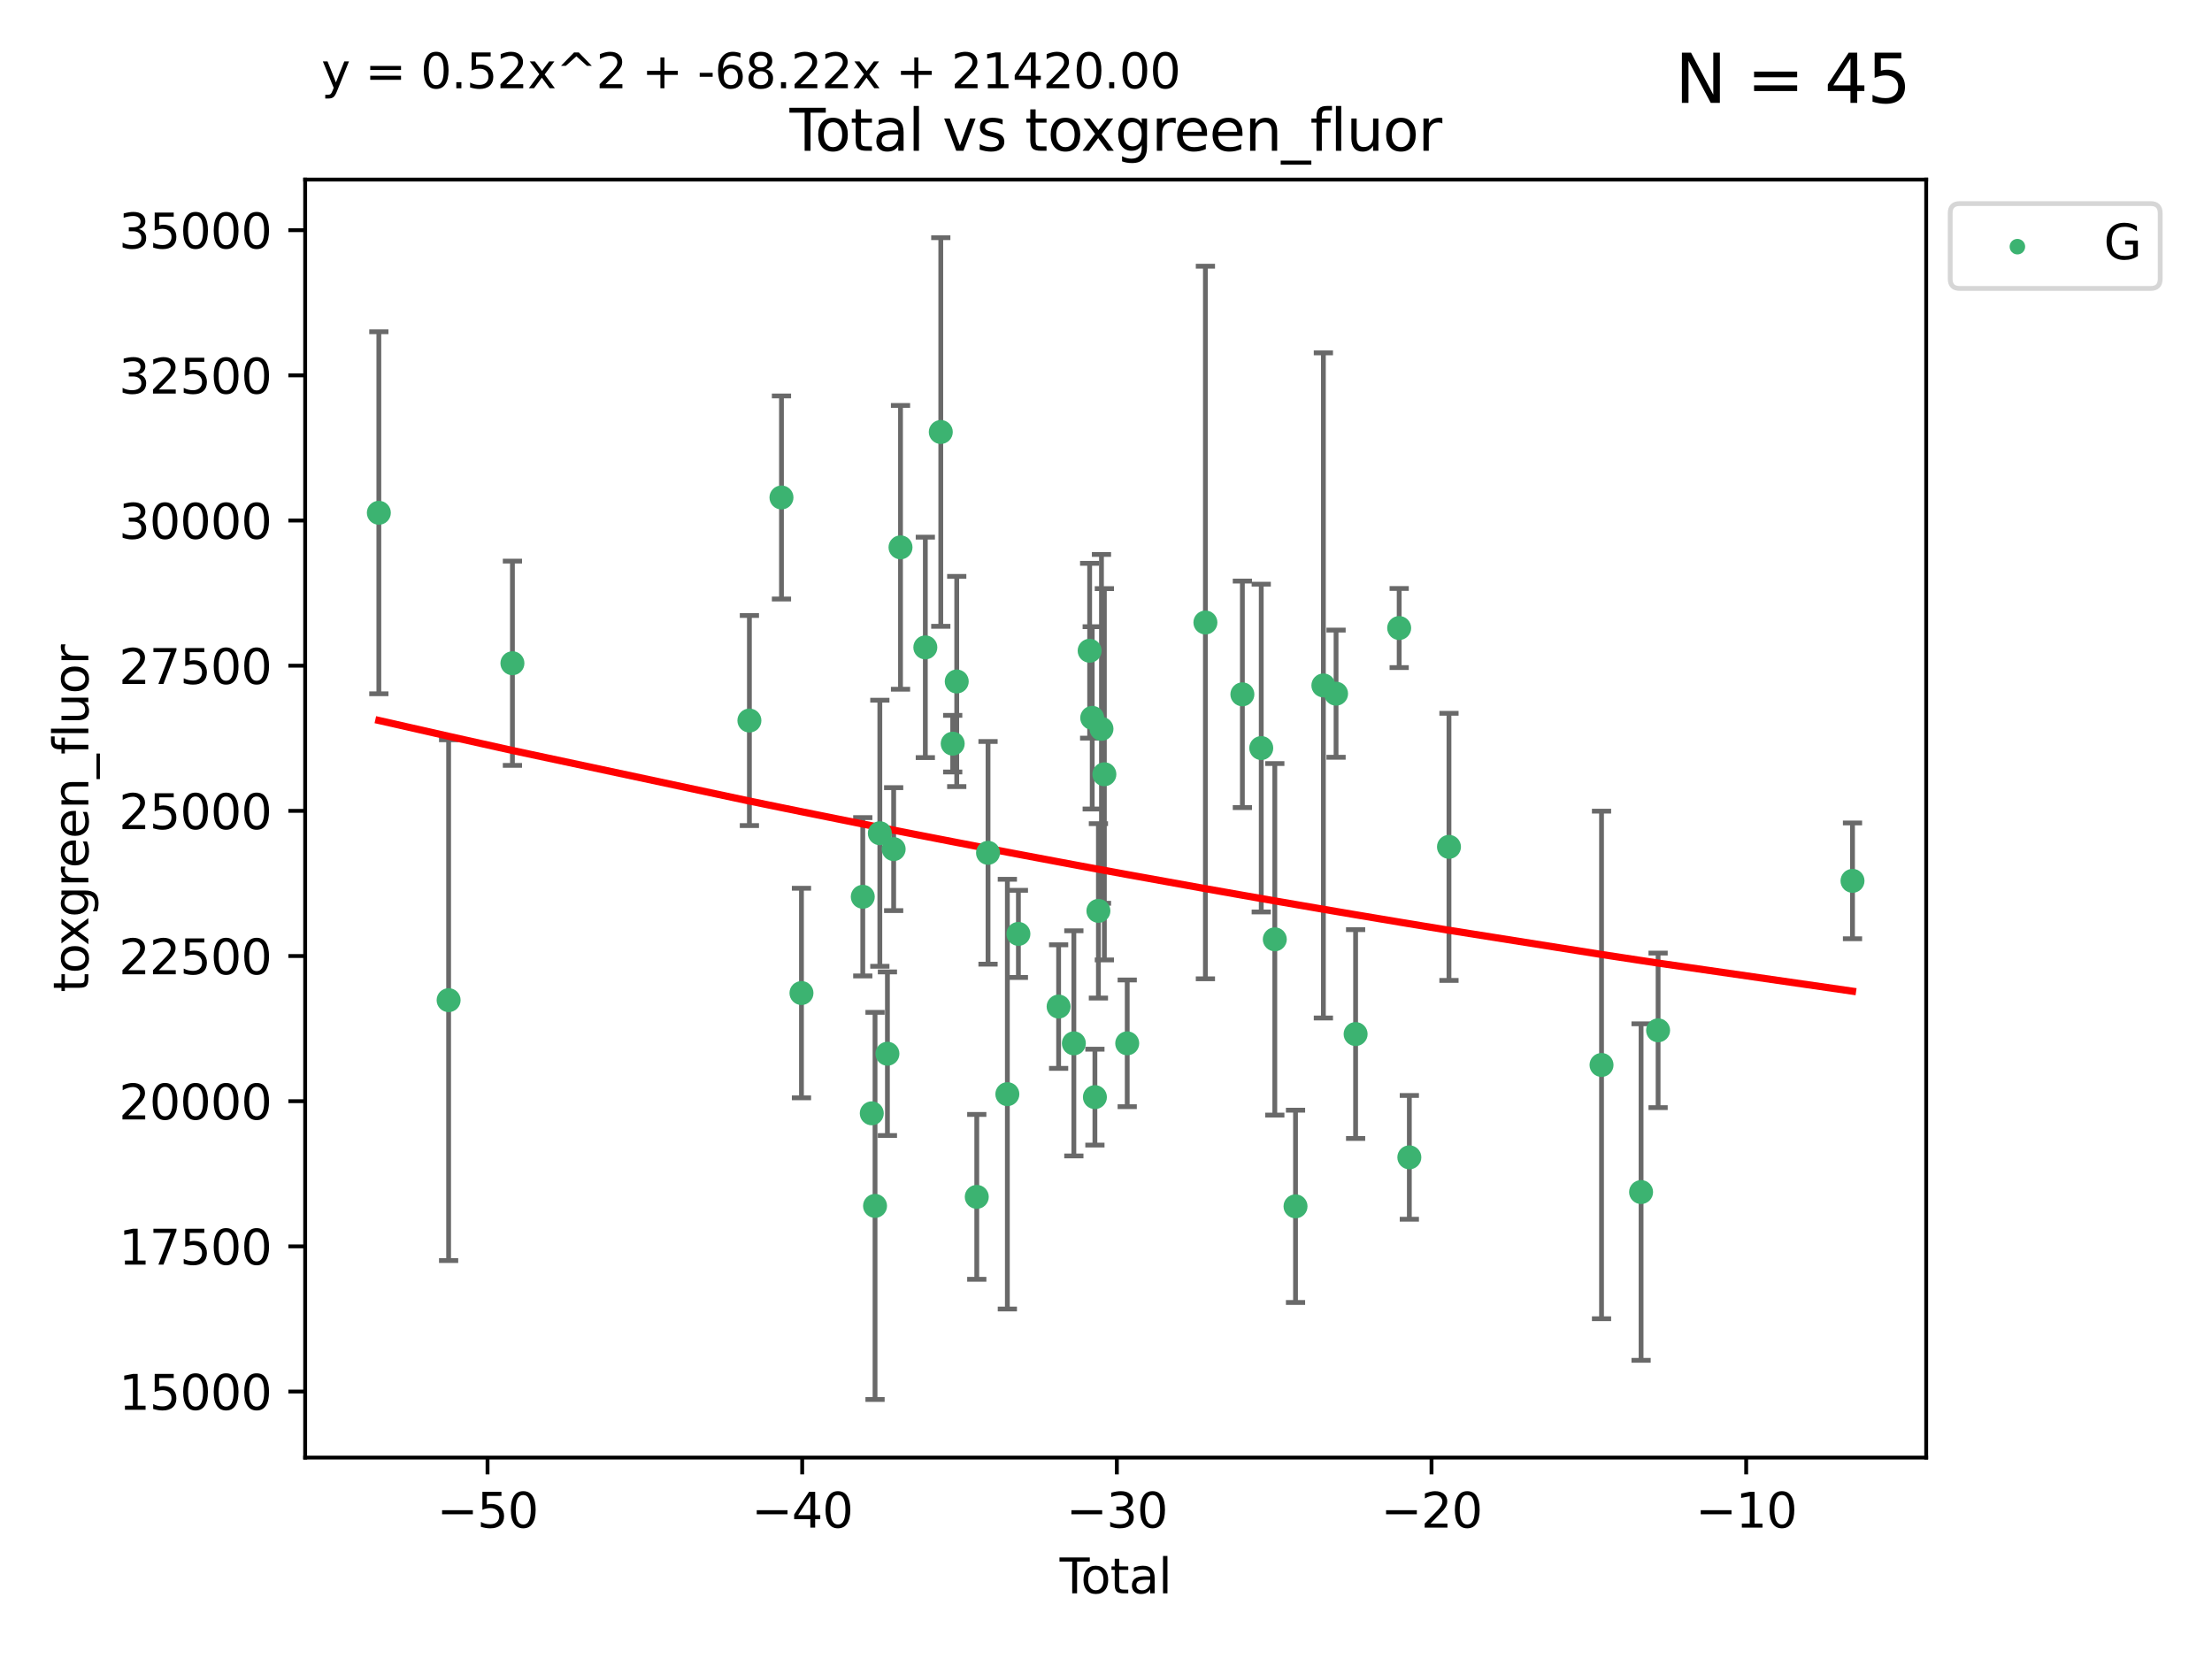 <?xml version="1.0" encoding="utf-8" standalone="no"?>
<!DOCTYPE svg PUBLIC "-//W3C//DTD SVG 1.1//EN"
  "http://www.w3.org/Graphics/SVG/1.1/DTD/svg11.dtd">
<svg xmlns:xlink="http://www.w3.org/1999/xlink" width="460.8pt" height="345.6pt" viewBox="0 0 460.8 345.6" xmlns="http://www.w3.org/2000/svg" version="1.1">
 <defs>
  <style type="text/css">*{stroke-linejoin: round; stroke-linecap: butt}</style>
 </defs>
 <g id="figure_1">
  <g id="patch_1">
   <path d="M 0 345.6 
L 460.8 345.6 
L 460.8 0 
L 0 0 
z
" style="fill: #ffffff"/>
  </g>
  <g id="axes_1">
   <g id="patch_2">
    <path d="M 63.571 303.64 
L 401.26 303.64 
L 401.26 37.411 
L 63.571 37.411 
z
" style="fill: #ffffff"/>
   </g>
   <g id="PathCollection_1">
    <defs>
     <path id="m2c548207e7" d="M 0 1.118 
C 0.297 1.118 0.581 1 0.791 0.791 
C 1 0.581 1.118 0.297 1.118 0 
C 1.118 -0.297 1 -0.581 0.791 -0.791 
C 0.581 -1 0.297 -1.118 0 -1.118 
C -0.297 -1.118 -0.581 -1 -0.791 -0.791 
C -1 -0.581 -1.118 -0.297 -1.118 0 
C -1.118 0.297 -1 0.581 -0.791 0.791 
C -0.581 1 -0.297 1.118 0 1.118 
z
" style="stroke: #3cb371"/>
    </defs>
    <g clip-path="url(#p36453c23e0)">
     <use xlink:href="#m2c548207e7" x="78.921" y="106.821" style="fill: #3cb371; stroke: #3cb371"/>
     <use xlink:href="#m2c548207e7" x="93.455" y="208.353" style="fill: #3cb371; stroke: #3cb371"/>
     <use xlink:href="#m2c548207e7" x="106.747" y="138.165" style="fill: #3cb371; stroke: #3cb371"/>
     <use xlink:href="#m2c548207e7" x="156.114" y="150.101" style="fill: #3cb371; stroke: #3cb371"/>
     <use xlink:href="#m2c548207e7" x="162.795" y="103.633" style="fill: #3cb371; stroke: #3cb371"/>
     <use xlink:href="#m2c548207e7" x="166.961" y="206.869" style="fill: #3cb371; stroke: #3cb371"/>
     <use xlink:href="#m2c548207e7" x="179.731" y="186.814" style="fill: #3cb371; stroke: #3cb371"/>
     <use xlink:href="#m2c548207e7" x="181.607" y="231.923" style="fill: #3cb371; stroke: #3cb371"/>
     <use xlink:href="#m2c548207e7" x="182.287" y="251.214" style="fill: #3cb371; stroke: #3cb371"/>
     <use xlink:href="#m2c548207e7" x="183.287" y="173.579" style="fill: #3cb371; stroke: #3cb371"/>
     <use xlink:href="#m2c548207e7" x="184.866" y="219.511" style="fill: #3cb371; stroke: #3cb371"/>
     <use xlink:href="#m2c548207e7" x="186.165" y="176.886" style="fill: #3cb371; stroke: #3cb371"/>
     <use xlink:href="#m2c548207e7" x="187.593" y="114.023" style="fill: #3cb371; stroke: #3cb371"/>
     <use xlink:href="#m2c548207e7" x="192.764" y="134.863" style="fill: #3cb371; stroke: #3cb371"/>
     <use xlink:href="#m2c548207e7" x="195.983" y="89.993" style="fill: #3cb371; stroke: #3cb371"/>
     <use xlink:href="#m2c548207e7" x="198.465" y="154.92" style="fill: #3cb371; stroke: #3cb371"/>
     <use xlink:href="#m2c548207e7" x="199.306" y="141.966" style="fill: #3cb371; stroke: #3cb371"/>
     <use xlink:href="#m2c548207e7" x="203.479" y="249.33" style="fill: #3cb371; stroke: #3cb371"/>
     <use xlink:href="#m2c548207e7" x="205.825" y="177.66" style="fill: #3cb371; stroke: #3cb371"/>
     <use xlink:href="#m2c548207e7" x="209.851" y="227.932" style="fill: #3cb371; stroke: #3cb371"/>
     <use xlink:href="#m2c548207e7" x="212.15" y="194.55" style="fill: #3cb371; stroke: #3cb371"/>
     <use xlink:href="#m2c548207e7" x="220.531" y="209.687" style="fill: #3cb371; stroke: #3cb371"/>
     <use xlink:href="#m2c548207e7" x="223.704" y="217.348" style="fill: #3cb371; stroke: #3cb371"/>
     <use xlink:href="#m2c548207e7" x="226.995" y="135.561" style="fill: #3cb371; stroke: #3cb371"/>
     <use xlink:href="#m2c548207e7" x="227.53" y="149.541" style="fill: #3cb371; stroke: #3cb371"/>
     <use xlink:href="#m2c548207e7" x="228.089" y="228.552" style="fill: #3cb371; stroke: #3cb371"/>
     <use xlink:href="#m2c548207e7" x="228.818" y="189.749" style="fill: #3cb371; stroke: #3cb371"/>
     <use xlink:href="#m2c548207e7" x="229.457" y="151.833" style="fill: #3cb371; stroke: #3cb371"/>
     <use xlink:href="#m2c548207e7" x="230.06" y="161.294" style="fill: #3cb371; stroke: #3cb371"/>
     <use xlink:href="#m2c548207e7" x="234.821" y="217.345" style="fill: #3cb371; stroke: #3cb371"/>
     <use xlink:href="#m2c548207e7" x="251.108" y="129.677" style="fill: #3cb371; stroke: #3cb371"/>
     <use xlink:href="#m2c548207e7" x="258.81" y="144.642" style="fill: #3cb371; stroke: #3cb371"/>
     <use xlink:href="#m2c548207e7" x="262.74" y="155.834" style="fill: #3cb371; stroke: #3cb371"/>
     <use xlink:href="#m2c548207e7" x="265.564" y="195.677" style="fill: #3cb371; stroke: #3cb371"/>
     <use xlink:href="#m2c548207e7" x="269.881" y="251.303" style="fill: #3cb371; stroke: #3cb371"/>
     <use xlink:href="#m2c548207e7" x="275.685" y="142.788" style="fill: #3cb371; stroke: #3cb371"/>
     <use xlink:href="#m2c548207e7" x="278.326" y="144.506" style="fill: #3cb371; stroke: #3cb371"/>
     <use xlink:href="#m2c548207e7" x="282.398" y="215.415" style="fill: #3cb371; stroke: #3cb371"/>
     <use xlink:href="#m2c548207e7" x="291.474" y="130.829" style="fill: #3cb371; stroke: #3cb371"/>
     <use xlink:href="#m2c548207e7" x="293.592" y="241.094" style="fill: #3cb371; stroke: #3cb371"/>
     <use xlink:href="#m2c548207e7" x="301.848" y="176.416" style="fill: #3cb371; stroke: #3cb371"/>
     <use xlink:href="#m2c548207e7" x="333.628" y="221.85" style="fill: #3cb371; stroke: #3cb371"/>
     <use xlink:href="#m2c548207e7" x="341.867" y="248.329" style="fill: #3cb371; stroke: #3cb371"/>
     <use xlink:href="#m2c548207e7" x="345.413" y="214.638" style="fill: #3cb371; stroke: #3cb371"/>
     <use xlink:href="#m2c548207e7" x="385.911" y="183.497" style="fill: #3cb371; stroke: #3cb371"/>
    </g>
   </g>
   <g id="matplotlib.axis_1">
    <g id="xtick_1">
     <g id="line2d_1">
      <defs>
       <path id="mac991c71a3" d="M 0 0 
L 0 3.5 
" style="stroke: #000000; stroke-width: 0.8"/>
      </defs>
      <g>
       <use xlink:href="#mac991c71a3" x="101.562" y="303.64" style="stroke: #000000; stroke-width: 0.8"/>
      </g>
     </g>
     <g id="text_1">
      <!-- −50 -->
      <g transform="translate(91.009 318.238)scale(0.1 -0.1)">
       <defs>
        <path id="DejaVuSans-2212" d="M 678 2272 
L 4684 2272 
L 4684 1741 
L 678 1741 
L 678 2272 
z
" transform="scale(0.016)"/>
        <path id="DejaVuSans-35" d="M 691 4666 
L 3169 4666 
L 3169 4134 
L 1269 4134 
L 1269 2991 
Q 1406 3038 1543 3061 
Q 1681 3084 1819 3084 
Q 2600 3084 3056 2656 
Q 3513 2228 3513 1497 
Q 3513 744 3044 326 
Q 2575 -91 1722 -91 
Q 1428 -91 1123 -41 
Q 819 9 494 109 
L 494 744 
Q 775 591 1075 516 
Q 1375 441 1709 441 
Q 2250 441 2565 725 
Q 2881 1009 2881 1497 
Q 2881 1984 2565 2268 
Q 2250 2553 1709 2553 
Q 1456 2553 1204 2497 
Q 953 2441 691 2322 
L 691 4666 
z
" transform="scale(0.016)"/>
        <path id="DejaVuSans-30" d="M 2034 4250 
Q 1547 4250 1301 3770 
Q 1056 3291 1056 2328 
Q 1056 1369 1301 889 
Q 1547 409 2034 409 
Q 2525 409 2770 889 
Q 3016 1369 3016 2328 
Q 3016 3291 2770 3770 
Q 2525 4250 2034 4250 
z
M 2034 4750 
Q 2819 4750 3233 4129 
Q 3647 3509 3647 2328 
Q 3647 1150 3233 529 
Q 2819 -91 2034 -91 
Q 1250 -91 836 529 
Q 422 1150 422 2328 
Q 422 3509 836 4129 
Q 1250 4750 2034 4750 
z
" transform="scale(0.016)"/>
       </defs>
       <use xlink:href="#DejaVuSans-2212"/>
       <use xlink:href="#DejaVuSans-35" x="83.789"/>
       <use xlink:href="#DejaVuSans-30" x="147.412"/>
      </g>
     </g>
    </g>
    <g id="xtick_2">
     <g id="line2d_2">
      <g>
       <use xlink:href="#mac991c71a3" x="167.112" y="303.64" style="stroke: #000000; stroke-width: 0.8"/>
      </g>
     </g>
     <g id="text_2">
      <!-- −40 -->
      <g transform="translate(156.559 318.238)scale(0.1 -0.1)">
       <defs>
        <path id="DejaVuSans-34" d="M 2419 4116 
L 825 1625 
L 2419 1625 
L 2419 4116 
z
M 2253 4666 
L 3047 4666 
L 3047 1625 
L 3713 1625 
L 3713 1100 
L 3047 1100 
L 3047 0 
L 2419 0 
L 2419 1100 
L 313 1100 
L 313 1709 
L 2253 4666 
z
" transform="scale(0.016)"/>
       </defs>
       <use xlink:href="#DejaVuSans-2212"/>
       <use xlink:href="#DejaVuSans-34" x="83.789"/>
       <use xlink:href="#DejaVuSans-30" x="147.412"/>
      </g>
     </g>
    </g>
    <g id="xtick_3">
     <g id="line2d_3">
      <g>
       <use xlink:href="#mac991c71a3" x="232.662" y="303.64" style="stroke: #000000; stroke-width: 0.8"/>
      </g>
     </g>
     <g id="text_3">
      <!-- −30 -->
      <g transform="translate(222.109 318.238)scale(0.1 -0.1)">
       <defs>
        <path id="DejaVuSans-33" d="M 2597 2516 
Q 3050 2419 3304 2112 
Q 3559 1806 3559 1356 
Q 3559 666 3084 287 
Q 2609 -91 1734 -91 
Q 1441 -91 1130 -33 
Q 819 25 488 141 
L 488 750 
Q 750 597 1062 519 
Q 1375 441 1716 441 
Q 2309 441 2620 675 
Q 2931 909 2931 1356 
Q 2931 1769 2642 2001 
Q 2353 2234 1838 2234 
L 1294 2234 
L 1294 2753 
L 1863 2753 
Q 2328 2753 2575 2939 
Q 2822 3125 2822 3475 
Q 2822 3834 2567 4026 
Q 2313 4219 1838 4219 
Q 1578 4219 1281 4162 
Q 984 4106 628 3988 
L 628 4550 
Q 988 4650 1302 4700 
Q 1616 4750 1894 4750 
Q 2613 4750 3031 4423 
Q 3450 4097 3450 3541 
Q 3450 3153 3228 2886 
Q 3006 2619 2597 2516 
z
" transform="scale(0.016)"/>
       </defs>
       <use xlink:href="#DejaVuSans-2212"/>
       <use xlink:href="#DejaVuSans-33" x="83.789"/>
       <use xlink:href="#DejaVuSans-30" x="147.412"/>
      </g>
     </g>
    </g>
    <g id="xtick_4">
     <g id="line2d_4">
      <g>
       <use xlink:href="#mac991c71a3" x="298.212" y="303.64" style="stroke: #000000; stroke-width: 0.8"/>
      </g>
     </g>
     <g id="text_4">
      <!-- −20 -->
      <g transform="translate(287.659 318.238)scale(0.1 -0.1)">
       <defs>
        <path id="DejaVuSans-32" d="M 1228 531 
L 3431 531 
L 3431 0 
L 469 0 
L 469 531 
Q 828 903 1448 1529 
Q 2069 2156 2228 2338 
Q 2531 2678 2651 2914 
Q 2772 3150 2772 3378 
Q 2772 3750 2511 3984 
Q 2250 4219 1831 4219 
Q 1534 4219 1204 4116 
Q 875 4013 500 3803 
L 500 4441 
Q 881 4594 1212 4672 
Q 1544 4750 1819 4750 
Q 2544 4750 2975 4387 
Q 3406 4025 3406 3419 
Q 3406 3131 3298 2873 
Q 3191 2616 2906 2266 
Q 2828 2175 2409 1742 
Q 1991 1309 1228 531 
z
" transform="scale(0.016)"/>
       </defs>
       <use xlink:href="#DejaVuSans-2212"/>
       <use xlink:href="#DejaVuSans-32" x="83.789"/>
       <use xlink:href="#DejaVuSans-30" x="147.412"/>
      </g>
     </g>
    </g>
    <g id="xtick_5">
     <g id="line2d_5">
      <g>
       <use xlink:href="#mac991c71a3" x="363.761" y="303.64" style="stroke: #000000; stroke-width: 0.8"/>
      </g>
     </g>
     <g id="text_5">
      <!-- −10 -->
      <g transform="translate(353.209 318.238)scale(0.1 -0.1)">
       <defs>
        <path id="DejaVuSans-31" d="M 794 531 
L 1825 531 
L 1825 4091 
L 703 3866 
L 703 4441 
L 1819 4666 
L 2450 4666 
L 2450 531 
L 3481 531 
L 3481 0 
L 794 0 
L 794 531 
z
" transform="scale(0.016)"/>
       </defs>
       <use xlink:href="#DejaVuSans-2212"/>
       <use xlink:href="#DejaVuSans-31" x="83.789"/>
       <use xlink:href="#DejaVuSans-30" x="147.412"/>
      </g>
     </g>
    </g>
    <g id="text_6">
     <!-- Total -->
     <g transform="translate(220.739 331.917)scale(0.1 -0.1)">
      <defs>
       <path id="DejaVuSans-54" d="M -19 4666 
L 3928 4666 
L 3928 4134 
L 2272 4134 
L 2272 0 
L 1638 0 
L 1638 4134 
L -19 4134 
L -19 4666 
z
" transform="scale(0.016)"/>
       <path id="DejaVuSans-6f" d="M 1959 3097 
Q 1497 3097 1228 2736 
Q 959 2375 959 1747 
Q 959 1119 1226 758 
Q 1494 397 1959 397 
Q 2419 397 2687 759 
Q 2956 1122 2956 1747 
Q 2956 2369 2687 2733 
Q 2419 3097 1959 3097 
z
M 1959 3584 
Q 2709 3584 3137 3096 
Q 3566 2609 3566 1747 
Q 3566 888 3137 398 
Q 2709 -91 1959 -91 
Q 1206 -91 779 398 
Q 353 888 353 1747 
Q 353 2609 779 3096 
Q 1206 3584 1959 3584 
z
" transform="scale(0.016)"/>
       <path id="DejaVuSans-74" d="M 1172 4494 
L 1172 3500 
L 2356 3500 
L 2356 3053 
L 1172 3053 
L 1172 1153 
Q 1172 725 1289 603 
Q 1406 481 1766 481 
L 2356 481 
L 2356 0 
L 1766 0 
Q 1100 0 847 248 
Q 594 497 594 1153 
L 594 3053 
L 172 3053 
L 172 3500 
L 594 3500 
L 594 4494 
L 1172 4494 
z
" transform="scale(0.016)"/>
       <path id="DejaVuSans-61" d="M 2194 1759 
Q 1497 1759 1228 1600 
Q 959 1441 959 1056 
Q 959 750 1161 570 
Q 1363 391 1709 391 
Q 2188 391 2477 730 
Q 2766 1069 2766 1631 
L 2766 1759 
L 2194 1759 
z
M 3341 1997 
L 3341 0 
L 2766 0 
L 2766 531 
Q 2569 213 2275 61 
Q 1981 -91 1556 -91 
Q 1019 -91 701 211 
Q 384 513 384 1019 
Q 384 1609 779 1909 
Q 1175 2209 1959 2209 
L 2766 2209 
L 2766 2266 
Q 2766 2663 2505 2880 
Q 2244 3097 1772 3097 
Q 1472 3097 1187 3025 
Q 903 2953 641 2809 
L 641 3341 
Q 956 3463 1253 3523 
Q 1550 3584 1831 3584 
Q 2591 3584 2966 3190 
Q 3341 2797 3341 1997 
z
" transform="scale(0.016)"/>
       <path id="DejaVuSans-6c" d="M 603 4863 
L 1178 4863 
L 1178 0 
L 603 0 
L 603 4863 
z
" transform="scale(0.016)"/>
      </defs>
      <use xlink:href="#DejaVuSans-54"/>
      <use xlink:href="#DejaVuSans-6f" x="44.084"/>
      <use xlink:href="#DejaVuSans-74" x="105.266"/>
      <use xlink:href="#DejaVuSans-61" x="144.475"/>
      <use xlink:href="#DejaVuSans-6c" x="205.754"/>
     </g>
    </g>
   </g>
   <g id="matplotlib.axis_2">
    <g id="ytick_1">
     <g id="line2d_6">
      <defs>
       <path id="m754f61f283" d="M 0 0 
L -3.5 0 
" style="stroke: #000000; stroke-width: 0.8"/>
      </defs>
      <g>
       <use xlink:href="#m754f61f283" x="63.571" y="289.883" style="stroke: #000000; stroke-width: 0.8"/>
      </g>
     </g>
     <g id="text_7">
      <!-- 15000 -->
      <g transform="translate(24.759 293.683)scale(0.1 -0.1)">
       <use xlink:href="#DejaVuSans-31"/>
       <use xlink:href="#DejaVuSans-35" x="63.623"/>
       <use xlink:href="#DejaVuSans-30" x="127.246"/>
       <use xlink:href="#DejaVuSans-30" x="190.869"/>
       <use xlink:href="#DejaVuSans-30" x="254.492"/>
      </g>
     </g>
    </g>
    <g id="ytick_2">
     <g id="line2d_7">
      <g>
       <use xlink:href="#m754f61f283" x="63.571" y="259.642" style="stroke: #000000; stroke-width: 0.8"/>
      </g>
     </g>
     <g id="text_8">
      <!-- 17500 -->
      <g transform="translate(24.759 263.441)scale(0.1 -0.1)">
       <defs>
        <path id="DejaVuSans-37" d="M 525 4666 
L 3525 4666 
L 3525 4397 
L 1831 0 
L 1172 0 
L 2766 4134 
L 525 4134 
L 525 4666 
z
" transform="scale(0.016)"/>
       </defs>
       <use xlink:href="#DejaVuSans-31"/>
       <use xlink:href="#DejaVuSans-37" x="63.623"/>
       <use xlink:href="#DejaVuSans-35" x="127.246"/>
       <use xlink:href="#DejaVuSans-30" x="190.869"/>
       <use xlink:href="#DejaVuSans-30" x="254.492"/>
      </g>
     </g>
    </g>
    <g id="ytick_3">
     <g id="line2d_8">
      <g>
       <use xlink:href="#m754f61f283" x="63.571" y="229.4" style="stroke: #000000; stroke-width: 0.8"/>
      </g>
     </g>
     <g id="text_9">
      <!-- 20000 -->
      <g transform="translate(24.759 233.199)scale(0.1 -0.1)">
       <use xlink:href="#DejaVuSans-32"/>
       <use xlink:href="#DejaVuSans-30" x="63.623"/>
       <use xlink:href="#DejaVuSans-30" x="127.246"/>
       <use xlink:href="#DejaVuSans-30" x="190.869"/>
       <use xlink:href="#DejaVuSans-30" x="254.492"/>
      </g>
     </g>
    </g>
    <g id="ytick_4">
     <g id="line2d_9">
      <g>
       <use xlink:href="#m754f61f283" x="63.571" y="199.159" style="stroke: #000000; stroke-width: 0.8"/>
      </g>
     </g>
     <g id="text_10">
      <!-- 22500 -->
      <g transform="translate(24.759 202.958)scale(0.1 -0.1)">
       <use xlink:href="#DejaVuSans-32"/>
       <use xlink:href="#DejaVuSans-32" x="63.623"/>
       <use xlink:href="#DejaVuSans-35" x="127.246"/>
       <use xlink:href="#DejaVuSans-30" x="190.869"/>
       <use xlink:href="#DejaVuSans-30" x="254.492"/>
      </g>
     </g>
    </g>
    <g id="ytick_5">
     <g id="line2d_10">
      <g>
       <use xlink:href="#m754f61f283" x="63.571" y="168.917" style="stroke: #000000; stroke-width: 0.8"/>
      </g>
     </g>
     <g id="text_11">
      <!-- 25000 -->
      <g transform="translate(24.759 172.716)scale(0.1 -0.1)">
       <use xlink:href="#DejaVuSans-32"/>
       <use xlink:href="#DejaVuSans-35" x="63.623"/>
       <use xlink:href="#DejaVuSans-30" x="127.246"/>
       <use xlink:href="#DejaVuSans-30" x="190.869"/>
       <use xlink:href="#DejaVuSans-30" x="254.492"/>
      </g>
     </g>
    </g>
    <g id="ytick_6">
     <g id="line2d_11">
      <g>
       <use xlink:href="#m754f61f283" x="63.571" y="138.675" style="stroke: #000000; stroke-width: 0.8"/>
      </g>
     </g>
     <g id="text_12">
      <!-- 27500 -->
      <g transform="translate(24.759 142.475)scale(0.1 -0.1)">
       <use xlink:href="#DejaVuSans-32"/>
       <use xlink:href="#DejaVuSans-37" x="63.623"/>
       <use xlink:href="#DejaVuSans-35" x="127.246"/>
       <use xlink:href="#DejaVuSans-30" x="190.869"/>
       <use xlink:href="#DejaVuSans-30" x="254.492"/>
      </g>
     </g>
    </g>
    <g id="ytick_7">
     <g id="line2d_12">
      <g>
       <use xlink:href="#m754f61f283" x="63.571" y="108.434" style="stroke: #000000; stroke-width: 0.8"/>
      </g>
     </g>
     <g id="text_13">
      <!-- 30000 -->
      <g transform="translate(24.759 112.233)scale(0.1 -0.1)">
       <use xlink:href="#DejaVuSans-33"/>
       <use xlink:href="#DejaVuSans-30" x="63.623"/>
       <use xlink:href="#DejaVuSans-30" x="127.246"/>
       <use xlink:href="#DejaVuSans-30" x="190.869"/>
       <use xlink:href="#DejaVuSans-30" x="254.492"/>
      </g>
     </g>
    </g>
    <g id="ytick_8">
     <g id="line2d_13">
      <g>
       <use xlink:href="#m754f61f283" x="63.571" y="78.192" style="stroke: #000000; stroke-width: 0.8"/>
      </g>
     </g>
     <g id="text_14">
      <!-- 32500 -->
      <g transform="translate(24.759 81.991)scale(0.1 -0.1)">
       <use xlink:href="#DejaVuSans-33"/>
       <use xlink:href="#DejaVuSans-32" x="63.623"/>
       <use xlink:href="#DejaVuSans-35" x="127.246"/>
       <use xlink:href="#DejaVuSans-30" x="190.869"/>
       <use xlink:href="#DejaVuSans-30" x="254.492"/>
      </g>
     </g>
    </g>
    <g id="ytick_9">
     <g id="line2d_14">
      <g>
       <use xlink:href="#m754f61f283" x="63.571" y="47.951" style="stroke: #000000; stroke-width: 0.8"/>
      </g>
     </g>
     <g id="text_15">
      <!-- 35000 -->
      <g transform="translate(24.759 51.75)scale(0.1 -0.1)">
       <use xlink:href="#DejaVuSans-33"/>
       <use xlink:href="#DejaVuSans-35" x="63.623"/>
       <use xlink:href="#DejaVuSans-30" x="127.246"/>
       <use xlink:href="#DejaVuSans-30" x="190.869"/>
       <use xlink:href="#DejaVuSans-30" x="254.492"/>
      </g>
     </g>
    </g>
    <g id="text_16">
     <!-- toxgreen_fluor -->
     <g transform="translate(18.401 206.72)rotate(-90)scale(0.1 -0.1)">
      <defs>
       <path id="DejaVuSans-78" d="M 3513 3500 
L 2247 1797 
L 3578 0 
L 2900 0 
L 1881 1375 
L 863 0 
L 184 0 
L 1544 1831 
L 300 3500 
L 978 3500 
L 1906 2253 
L 2834 3500 
L 3513 3500 
z
" transform="scale(0.016)"/>
       <path id="DejaVuSans-67" d="M 2906 1791 
Q 2906 2416 2648 2759 
Q 2391 3103 1925 3103 
Q 1463 3103 1205 2759 
Q 947 2416 947 1791 
Q 947 1169 1205 825 
Q 1463 481 1925 481 
Q 2391 481 2648 825 
Q 2906 1169 2906 1791 
z
M 3481 434 
Q 3481 -459 3084 -895 
Q 2688 -1331 1869 -1331 
Q 1566 -1331 1297 -1286 
Q 1028 -1241 775 -1147 
L 775 -588 
Q 1028 -725 1275 -790 
Q 1522 -856 1778 -856 
Q 2344 -856 2625 -561 
Q 2906 -266 2906 331 
L 2906 616 
Q 2728 306 2450 153 
Q 2172 0 1784 0 
Q 1141 0 747 490 
Q 353 981 353 1791 
Q 353 2603 747 3093 
Q 1141 3584 1784 3584 
Q 2172 3584 2450 3431 
Q 2728 3278 2906 2969 
L 2906 3500 
L 3481 3500 
L 3481 434 
z
" transform="scale(0.016)"/>
       <path id="DejaVuSans-72" d="M 2631 2963 
Q 2534 3019 2420 3045 
Q 2306 3072 2169 3072 
Q 1681 3072 1420 2755 
Q 1159 2438 1159 1844 
L 1159 0 
L 581 0 
L 581 3500 
L 1159 3500 
L 1159 2956 
Q 1341 3275 1631 3429 
Q 1922 3584 2338 3584 
Q 2397 3584 2469 3576 
Q 2541 3569 2628 3553 
L 2631 2963 
z
" transform="scale(0.016)"/>
       <path id="DejaVuSans-65" d="M 3597 1894 
L 3597 1613 
L 953 1613 
Q 991 1019 1311 708 
Q 1631 397 2203 397 
Q 2534 397 2845 478 
Q 3156 559 3463 722 
L 3463 178 
Q 3153 47 2828 -22 
Q 2503 -91 2169 -91 
Q 1331 -91 842 396 
Q 353 884 353 1716 
Q 353 2575 817 3079 
Q 1281 3584 2069 3584 
Q 2775 3584 3186 3129 
Q 3597 2675 3597 1894 
z
M 3022 2063 
Q 3016 2534 2758 2815 
Q 2500 3097 2075 3097 
Q 1594 3097 1305 2825 
Q 1016 2553 972 2059 
L 3022 2063 
z
" transform="scale(0.016)"/>
       <path id="DejaVuSans-6e" d="M 3513 2113 
L 3513 0 
L 2938 0 
L 2938 2094 
Q 2938 2591 2744 2837 
Q 2550 3084 2163 3084 
Q 1697 3084 1428 2787 
Q 1159 2491 1159 1978 
L 1159 0 
L 581 0 
L 581 3500 
L 1159 3500 
L 1159 2956 
Q 1366 3272 1645 3428 
Q 1925 3584 2291 3584 
Q 2894 3584 3203 3211 
Q 3513 2838 3513 2113 
z
" transform="scale(0.016)"/>
       <path id="DejaVuSans-5f" d="M 3263 -1063 
L 3263 -1509 
L -63 -1509 
L -63 -1063 
L 3263 -1063 
z
" transform="scale(0.016)"/>
       <path id="DejaVuSans-66" d="M 2375 4863 
L 2375 4384 
L 1825 4384 
Q 1516 4384 1395 4259 
Q 1275 4134 1275 3809 
L 1275 3500 
L 2222 3500 
L 2222 3053 
L 1275 3053 
L 1275 0 
L 697 0 
L 697 3053 
L 147 3053 
L 147 3500 
L 697 3500 
L 697 3744 
Q 697 4328 969 4595 
Q 1241 4863 1831 4863 
L 2375 4863 
z
" transform="scale(0.016)"/>
       <path id="DejaVuSans-75" d="M 544 1381 
L 544 3500 
L 1119 3500 
L 1119 1403 
Q 1119 906 1312 657 
Q 1506 409 1894 409 
Q 2359 409 2629 706 
Q 2900 1003 2900 1516 
L 2900 3500 
L 3475 3500 
L 3475 0 
L 2900 0 
L 2900 538 
Q 2691 219 2414 64 
Q 2138 -91 1772 -91 
Q 1169 -91 856 284 
Q 544 659 544 1381 
z
M 1991 3584 
L 1991 3584 
z
" transform="scale(0.016)"/>
      </defs>
      <use xlink:href="#DejaVuSans-74"/>
      <use xlink:href="#DejaVuSans-6f" x="39.209"/>
      <use xlink:href="#DejaVuSans-78" x="97.266"/>
      <use xlink:href="#DejaVuSans-67" x="156.445"/>
      <use xlink:href="#DejaVuSans-72" x="219.922"/>
      <use xlink:href="#DejaVuSans-65" x="258.785"/>
      <use xlink:href="#DejaVuSans-65" x="320.309"/>
      <use xlink:href="#DejaVuSans-6e" x="381.832"/>
      <use xlink:href="#DejaVuSans-5f" x="445.211"/>
      <use xlink:href="#DejaVuSans-66" x="495.211"/>
      <use xlink:href="#DejaVuSans-6c" x="530.416"/>
      <use xlink:href="#DejaVuSans-75" x="558.199"/>
      <use xlink:href="#DejaVuSans-6f" x="621.578"/>
      <use xlink:href="#DejaVuSans-72" x="682.76"/>
     </g>
    </g>
   </g>
   <g id="LineCollection_1">
    <path d="M 78.921 144.526 
L 78.921 69.116 
" clip-path="url(#p36453c23e0)" style="fill: none; stroke: #696969"/>
    <path d="M 93.455 262.603 
L 93.455 154.102 
" clip-path="url(#p36453c23e0)" style="fill: none; stroke: #696969"/>
    <path d="M 106.747 159.44 
L 106.747 116.891 
" clip-path="url(#p36453c23e0)" style="fill: none; stroke: #696969"/>
    <path d="M 156.114 171.984 
L 156.114 128.219 
" clip-path="url(#p36453c23e0)" style="fill: none; stroke: #696969"/>
    <path d="M 162.795 124.786 
L 162.795 82.481 
" clip-path="url(#p36453c23e0)" style="fill: none; stroke: #696969"/>
    <path d="M 166.961 228.695 
L 166.961 185.042 
" clip-path="url(#p36453c23e0)" style="fill: none; stroke: #696969"/>
    <path d="M 179.731 203.304 
L 179.731 170.324 
" clip-path="url(#p36453c23e0)" style="fill: none; stroke: #696969"/>
    <path d="M 181.607 232.749 
L 181.607 231.097 
" clip-path="url(#p36453c23e0)" style="fill: none; stroke: #696969"/>
    <path d="M 182.287 291.539 
L 182.287 210.889 
" clip-path="url(#p36453c23e0)" style="fill: none; stroke: #696969"/>
    <path d="M 183.287 201.296 
L 183.287 145.862 
" clip-path="url(#p36453c23e0)" style="fill: none; stroke: #696969"/>
    <path d="M 184.866 236.553 
L 184.866 202.469 
" clip-path="url(#p36453c23e0)" style="fill: none; stroke: #696969"/>
    <path d="M 186.165 189.692 
L 186.165 164.081 
" clip-path="url(#p36453c23e0)" style="fill: none; stroke: #696969"/>
    <path d="M 187.593 143.581 
L 187.593 84.464 
" clip-path="url(#p36453c23e0)" style="fill: none; stroke: #696969"/>
    <path d="M 192.764 157.821 
L 192.764 111.904 
" clip-path="url(#p36453c23e0)" style="fill: none; stroke: #696969"/>
    <path d="M 195.983 130.474 
L 195.983 49.513 
" clip-path="url(#p36453c23e0)" style="fill: none; stroke: #696969"/>
    <path d="M 198.465 160.819 
L 198.465 149.02 
" clip-path="url(#p36453c23e0)" style="fill: none; stroke: #696969"/>
    <path d="M 199.306 163.86 
L 199.306 120.073 
" clip-path="url(#p36453c23e0)" style="fill: none; stroke: #696969"/>
    <path d="M 203.479 266.502 
L 203.479 232.159 
" clip-path="url(#p36453c23e0)" style="fill: none; stroke: #696969"/>
    <path d="M 205.825 200.855 
L 205.825 154.465 
" clip-path="url(#p36453c23e0)" style="fill: none; stroke: #696969"/>
    <path d="M 209.851 272.693 
L 209.851 183.172 
" clip-path="url(#p36453c23e0)" style="fill: none; stroke: #696969"/>
    <path d="M 212.15 203.626 
L 212.15 185.473 
" clip-path="url(#p36453c23e0)" style="fill: none; stroke: #696969"/>
    <path d="M 220.531 222.559 
L 220.531 196.815 
" clip-path="url(#p36453c23e0)" style="fill: none; stroke: #696969"/>
    <path d="M 223.704 240.799 
L 223.704 193.897 
" clip-path="url(#p36453c23e0)" style="fill: none; stroke: #696969"/>
    <path d="M 226.995 153.77 
L 226.995 117.352 
" clip-path="url(#p36453c23e0)" style="fill: none; stroke: #696969"/>
    <path d="M 227.53 168.532 
L 227.53 130.551 
" clip-path="url(#p36453c23e0)" style="fill: none; stroke: #696969"/>
    <path d="M 228.089 238.537 
L 228.089 218.567 
" clip-path="url(#p36453c23e0)" style="fill: none; stroke: #696969"/>
    <path d="M 228.818 207.912 
L 228.818 171.585 
" clip-path="url(#p36453c23e0)" style="fill: none; stroke: #696969"/>
    <path d="M 229.457 188.168 
L 229.457 115.498 
" clip-path="url(#p36453c23e0)" style="fill: none; stroke: #696969"/>
    <path d="M 230.06 199.969 
L 230.06 122.62 
" clip-path="url(#p36453c23e0)" style="fill: none; stroke: #696969"/>
    <path d="M 234.821 230.543 
L 234.821 204.147 
" clip-path="url(#p36453c23e0)" style="fill: none; stroke: #696969"/>
    <path d="M 251.108 203.898 
L 251.108 55.456 
" clip-path="url(#p36453c23e0)" style="fill: none; stroke: #696969"/>
    <path d="M 258.81 168.235 
L 258.81 121.049 
" clip-path="url(#p36453c23e0)" style="fill: none; stroke: #696969"/>
    <path d="M 262.74 189.977 
L 262.74 121.691 
" clip-path="url(#p36453c23e0)" style="fill: none; stroke: #696969"/>
    <path d="M 265.564 232.292 
L 265.564 159.063 
" clip-path="url(#p36453c23e0)" style="fill: none; stroke: #696969"/>
    <path d="M 269.881 271.333 
L 269.881 231.273 
" clip-path="url(#p36453c23e0)" style="fill: none; stroke: #696969"/>
    <path d="M 275.685 212.067 
L 275.685 73.508 
" clip-path="url(#p36453c23e0)" style="fill: none; stroke: #696969"/>
    <path d="M 278.326 157.752 
L 278.326 131.26 
" clip-path="url(#p36453c23e0)" style="fill: none; stroke: #696969"/>
    <path d="M 282.398 237.163 
L 282.398 193.668 
" clip-path="url(#p36453c23e0)" style="fill: none; stroke: #696969"/>
    <path d="M 291.474 139.067 
L 291.474 122.591 
" clip-path="url(#p36453c23e0)" style="fill: none; stroke: #696969"/>
    <path d="M 293.592 253.984 
L 293.592 228.203 
" clip-path="url(#p36453c23e0)" style="fill: none; stroke: #696969"/>
    <path d="M 301.848 204.238 
L 301.848 148.593 
" clip-path="url(#p36453c23e0)" style="fill: none; stroke: #696969"/>
    <path d="M 333.628 274.72 
L 333.628 168.98 
" clip-path="url(#p36453c23e0)" style="fill: none; stroke: #696969"/>
    <path d="M 341.867 283.379 
L 341.867 213.279 
" clip-path="url(#p36453c23e0)" style="fill: none; stroke: #696969"/>
    <path d="M 345.413 230.734 
L 345.413 198.541 
" clip-path="url(#p36453c23e0)" style="fill: none; stroke: #696969"/>
    <path d="M 385.911 195.557 
L 385.911 171.438 
" clip-path="url(#p36453c23e0)" style="fill: none; stroke: #696969"/>
   </g>
   <g id="line2d_15">
    <defs>
     <path id="m9be27b28b2" d="M 2 0 
L -2 -0 
" style="stroke: #696969"/>
    </defs>
    <g clip-path="url(#p36453c23e0)">
     <use xlink:href="#m9be27b28b2" x="78.921" y="144.526" style="fill: #696969; stroke: #696969"/>
     <use xlink:href="#m9be27b28b2" x="93.455" y="262.603" style="fill: #696969; stroke: #696969"/>
     <use xlink:href="#m9be27b28b2" x="106.747" y="159.44" style="fill: #696969; stroke: #696969"/>
     <use xlink:href="#m9be27b28b2" x="156.114" y="171.984" style="fill: #696969; stroke: #696969"/>
     <use xlink:href="#m9be27b28b2" x="162.795" y="124.786" style="fill: #696969; stroke: #696969"/>
     <use xlink:href="#m9be27b28b2" x="166.961" y="228.695" style="fill: #696969; stroke: #696969"/>
     <use xlink:href="#m9be27b28b2" x="179.731" y="203.304" style="fill: #696969; stroke: #696969"/>
     <use xlink:href="#m9be27b28b2" x="181.607" y="232.749" style="fill: #696969; stroke: #696969"/>
     <use xlink:href="#m9be27b28b2" x="182.287" y="291.539" style="fill: #696969; stroke: #696969"/>
     <use xlink:href="#m9be27b28b2" x="183.287" y="201.296" style="fill: #696969; stroke: #696969"/>
     <use xlink:href="#m9be27b28b2" x="184.866" y="236.553" style="fill: #696969; stroke: #696969"/>
     <use xlink:href="#m9be27b28b2" x="186.165" y="189.692" style="fill: #696969; stroke: #696969"/>
     <use xlink:href="#m9be27b28b2" x="187.593" y="143.581" style="fill: #696969; stroke: #696969"/>
     <use xlink:href="#m9be27b28b2" x="192.764" y="157.821" style="fill: #696969; stroke: #696969"/>
     <use xlink:href="#m9be27b28b2" x="195.983" y="130.474" style="fill: #696969; stroke: #696969"/>
     <use xlink:href="#m9be27b28b2" x="198.465" y="160.819" style="fill: #696969; stroke: #696969"/>
     <use xlink:href="#m9be27b28b2" x="199.306" y="163.86" style="fill: #696969; stroke: #696969"/>
     <use xlink:href="#m9be27b28b2" x="203.479" y="266.502" style="fill: #696969; stroke: #696969"/>
     <use xlink:href="#m9be27b28b2" x="205.825" y="200.855" style="fill: #696969; stroke: #696969"/>
     <use xlink:href="#m9be27b28b2" x="209.851" y="272.693" style="fill: #696969; stroke: #696969"/>
     <use xlink:href="#m9be27b28b2" x="212.15" y="203.626" style="fill: #696969; stroke: #696969"/>
     <use xlink:href="#m9be27b28b2" x="220.531" y="222.559" style="fill: #696969; stroke: #696969"/>
     <use xlink:href="#m9be27b28b2" x="223.704" y="240.799" style="fill: #696969; stroke: #696969"/>
     <use xlink:href="#m9be27b28b2" x="226.995" y="153.77" style="fill: #696969; stroke: #696969"/>
     <use xlink:href="#m9be27b28b2" x="227.53" y="168.532" style="fill: #696969; stroke: #696969"/>
     <use xlink:href="#m9be27b28b2" x="228.089" y="238.537" style="fill: #696969; stroke: #696969"/>
     <use xlink:href="#m9be27b28b2" x="228.818" y="207.912" style="fill: #696969; stroke: #696969"/>
     <use xlink:href="#m9be27b28b2" x="229.457" y="188.168" style="fill: #696969; stroke: #696969"/>
     <use xlink:href="#m9be27b28b2" x="230.06" y="199.969" style="fill: #696969; stroke: #696969"/>
     <use xlink:href="#m9be27b28b2" x="234.821" y="230.543" style="fill: #696969; stroke: #696969"/>
     <use xlink:href="#m9be27b28b2" x="251.108" y="203.898" style="fill: #696969; stroke: #696969"/>
     <use xlink:href="#m9be27b28b2" x="258.81" y="168.235" style="fill: #696969; stroke: #696969"/>
     <use xlink:href="#m9be27b28b2" x="262.74" y="189.977" style="fill: #696969; stroke: #696969"/>
     <use xlink:href="#m9be27b28b2" x="265.564" y="232.292" style="fill: #696969; stroke: #696969"/>
     <use xlink:href="#m9be27b28b2" x="269.881" y="271.333" style="fill: #696969; stroke: #696969"/>
     <use xlink:href="#m9be27b28b2" x="275.685" y="212.067" style="fill: #696969; stroke: #696969"/>
     <use xlink:href="#m9be27b28b2" x="278.326" y="157.752" style="fill: #696969; stroke: #696969"/>
     <use xlink:href="#m9be27b28b2" x="282.398" y="237.163" style="fill: #696969; stroke: #696969"/>
     <use xlink:href="#m9be27b28b2" x="291.474" y="139.067" style="fill: #696969; stroke: #696969"/>
     <use xlink:href="#m9be27b28b2" x="293.592" y="253.984" style="fill: #696969; stroke: #696969"/>
     <use xlink:href="#m9be27b28b2" x="301.848" y="204.238" style="fill: #696969; stroke: #696969"/>
     <use xlink:href="#m9be27b28b2" x="333.628" y="274.72" style="fill: #696969; stroke: #696969"/>
     <use xlink:href="#m9be27b28b2" x="341.867" y="283.379" style="fill: #696969; stroke: #696969"/>
     <use xlink:href="#m9be27b28b2" x="345.413" y="230.734" style="fill: #696969; stroke: #696969"/>
     <use xlink:href="#m9be27b28b2" x="385.911" y="195.557" style="fill: #696969; stroke: #696969"/>
    </g>
   </g>
   <g id="line2d_16">
    <g clip-path="url(#p36453c23e0)">
     <use xlink:href="#m9be27b28b2" x="78.921" y="69.116" style="fill: #696969; stroke: #696969"/>
     <use xlink:href="#m9be27b28b2" x="93.455" y="154.102" style="fill: #696969; stroke: #696969"/>
     <use xlink:href="#m9be27b28b2" x="106.747" y="116.891" style="fill: #696969; stroke: #696969"/>
     <use xlink:href="#m9be27b28b2" x="156.114" y="128.219" style="fill: #696969; stroke: #696969"/>
     <use xlink:href="#m9be27b28b2" x="162.795" y="82.481" style="fill: #696969; stroke: #696969"/>
     <use xlink:href="#m9be27b28b2" x="166.961" y="185.042" style="fill: #696969; stroke: #696969"/>
     <use xlink:href="#m9be27b28b2" x="179.731" y="170.324" style="fill: #696969; stroke: #696969"/>
     <use xlink:href="#m9be27b28b2" x="181.607" y="231.097" style="fill: #696969; stroke: #696969"/>
     <use xlink:href="#m9be27b28b2" x="182.287" y="210.889" style="fill: #696969; stroke: #696969"/>
     <use xlink:href="#m9be27b28b2" x="183.287" y="145.862" style="fill: #696969; stroke: #696969"/>
     <use xlink:href="#m9be27b28b2" x="184.866" y="202.469" style="fill: #696969; stroke: #696969"/>
     <use xlink:href="#m9be27b28b2" x="186.165" y="164.081" style="fill: #696969; stroke: #696969"/>
     <use xlink:href="#m9be27b28b2" x="187.593" y="84.464" style="fill: #696969; stroke: #696969"/>
     <use xlink:href="#m9be27b28b2" x="192.764" y="111.904" style="fill: #696969; stroke: #696969"/>
     <use xlink:href="#m9be27b28b2" x="195.983" y="49.513" style="fill: #696969; stroke: #696969"/>
     <use xlink:href="#m9be27b28b2" x="198.465" y="149.02" style="fill: #696969; stroke: #696969"/>
     <use xlink:href="#m9be27b28b2" x="199.306" y="120.073" style="fill: #696969; stroke: #696969"/>
     <use xlink:href="#m9be27b28b2" x="203.479" y="232.159" style="fill: #696969; stroke: #696969"/>
     <use xlink:href="#m9be27b28b2" x="205.825" y="154.465" style="fill: #696969; stroke: #696969"/>
     <use xlink:href="#m9be27b28b2" x="209.851" y="183.172" style="fill: #696969; stroke: #696969"/>
     <use xlink:href="#m9be27b28b2" x="212.15" y="185.473" style="fill: #696969; stroke: #696969"/>
     <use xlink:href="#m9be27b28b2" x="220.531" y="196.815" style="fill: #696969; stroke: #696969"/>
     <use xlink:href="#m9be27b28b2" x="223.704" y="193.897" style="fill: #696969; stroke: #696969"/>
     <use xlink:href="#m9be27b28b2" x="226.995" y="117.352" style="fill: #696969; stroke: #696969"/>
     <use xlink:href="#m9be27b28b2" x="227.53" y="130.551" style="fill: #696969; stroke: #696969"/>
     <use xlink:href="#m9be27b28b2" x="228.089" y="218.567" style="fill: #696969; stroke: #696969"/>
     <use xlink:href="#m9be27b28b2" x="228.818" y="171.585" style="fill: #696969; stroke: #696969"/>
     <use xlink:href="#m9be27b28b2" x="229.457" y="115.498" style="fill: #696969; stroke: #696969"/>
     <use xlink:href="#m9be27b28b2" x="230.06" y="122.62" style="fill: #696969; stroke: #696969"/>
     <use xlink:href="#m9be27b28b2" x="234.821" y="204.147" style="fill: #696969; stroke: #696969"/>
     <use xlink:href="#m9be27b28b2" x="251.108" y="55.456" style="fill: #696969; stroke: #696969"/>
     <use xlink:href="#m9be27b28b2" x="258.81" y="121.049" style="fill: #696969; stroke: #696969"/>
     <use xlink:href="#m9be27b28b2" x="262.74" y="121.691" style="fill: #696969; stroke: #696969"/>
     <use xlink:href="#m9be27b28b2" x="265.564" y="159.063" style="fill: #696969; stroke: #696969"/>
     <use xlink:href="#m9be27b28b2" x="269.881" y="231.273" style="fill: #696969; stroke: #696969"/>
     <use xlink:href="#m9be27b28b2" x="275.685" y="73.508" style="fill: #696969; stroke: #696969"/>
     <use xlink:href="#m9be27b28b2" x="278.326" y="131.26" style="fill: #696969; stroke: #696969"/>
     <use xlink:href="#m9be27b28b2" x="282.398" y="193.668" style="fill: #696969; stroke: #696969"/>
     <use xlink:href="#m9be27b28b2" x="291.474" y="122.591" style="fill: #696969; stroke: #696969"/>
     <use xlink:href="#m9be27b28b2" x="293.592" y="228.203" style="fill: #696969; stroke: #696969"/>
     <use xlink:href="#m9be27b28b2" x="301.848" y="148.593" style="fill: #696969; stroke: #696969"/>
     <use xlink:href="#m9be27b28b2" x="333.628" y="168.98" style="fill: #696969; stroke: #696969"/>
     <use xlink:href="#m9be27b28b2" x="341.867" y="213.279" style="fill: #696969; stroke: #696969"/>
     <use xlink:href="#m9be27b28b2" x="345.413" y="198.541" style="fill: #696969; stroke: #696969"/>
     <use xlink:href="#m9be27b28b2" x="385.911" y="171.438" style="fill: #696969; stroke: #696969"/>
    </g>
   </g>
   <g id="line2d_17">
    <path d="M 78.921 150.084 
L 93.455 153.378 
L 106.747 156.337 
L 156.114 166.87 
L 162.795 168.241 
L 166.961 169.088 
L 179.731 171.656 
L 181.607 172.029 
L 182.287 172.164 
L 183.287 172.363 
L 184.866 172.675 
L 186.165 172.931 
L 187.593 173.213 
L 192.764 174.227 
L 195.983 174.854 
L 198.465 175.336 
L 199.306 175.499 
L 203.479 176.303 
L 205.825 176.754 
L 209.851 177.522 
L 212.15 177.959 
L 220.531 179.538 
L 223.704 180.131 
L 226.995 180.742 
L 227.53 180.841 
L 228.089 180.945 
L 228.818 181.08 
L 229.457 181.198 
L 230.06 181.309 
L 234.821 182.184 
L 251.108 185.125 
L 258.81 186.489 
L 262.74 187.179 
L 265.564 187.671 
L 269.881 188.419 
L 275.685 189.417 
L 278.326 189.867 
L 282.398 190.558 
L 291.474 192.08 
L 293.592 192.432 
L 301.848 193.79 
L 333.628 198.833 
L 341.867 200.091 
L 345.413 200.627 
L 385.911 206.482 
" clip-path="url(#p36453c23e0)" style="fill: none; stroke: #ff0000; stroke-width: 1.5; stroke-linecap: square"/>
   </g>
   <g id="line2d_18">
    <defs>
     <path id="md75ac41793" d="M 0 2 
C 0.53 2 1.039 1.789 1.414 1.414 
C 1.789 1.039 2 0.53 2 0 
C 2 -0.53 1.789 -1.039 1.414 -1.414 
C 1.039 -1.789 0.53 -2 0 -2 
C -0.53 -2 -1.039 -1.789 -1.414 -1.414 
C -1.789 -1.039 -2 -0.53 -2 0 
C -2 0.53 -1.789 1.039 -1.414 1.414 
C -1.039 1.789 -0.53 2 0 2 
z
" style="stroke: #3cb371"/>
    </defs>
    <g clip-path="url(#p36453c23e0)">
     <use xlink:href="#md75ac41793" x="78.921" y="106.821" style="fill: #3cb371; stroke: #3cb371"/>
     <use xlink:href="#md75ac41793" x="93.455" y="208.353" style="fill: #3cb371; stroke: #3cb371"/>
     <use xlink:href="#md75ac41793" x="106.747" y="138.165" style="fill: #3cb371; stroke: #3cb371"/>
     <use xlink:href="#md75ac41793" x="156.114" y="150.101" style="fill: #3cb371; stroke: #3cb371"/>
     <use xlink:href="#md75ac41793" x="162.795" y="103.633" style="fill: #3cb371; stroke: #3cb371"/>
     <use xlink:href="#md75ac41793" x="166.961" y="206.869" style="fill: #3cb371; stroke: #3cb371"/>
     <use xlink:href="#md75ac41793" x="179.731" y="186.814" style="fill: #3cb371; stroke: #3cb371"/>
     <use xlink:href="#md75ac41793" x="181.607" y="231.923" style="fill: #3cb371; stroke: #3cb371"/>
     <use xlink:href="#md75ac41793" x="182.287" y="251.214" style="fill: #3cb371; stroke: #3cb371"/>
     <use xlink:href="#md75ac41793" x="183.287" y="173.579" style="fill: #3cb371; stroke: #3cb371"/>
     <use xlink:href="#md75ac41793" x="184.866" y="219.511" style="fill: #3cb371; stroke: #3cb371"/>
     <use xlink:href="#md75ac41793" x="186.165" y="176.886" style="fill: #3cb371; stroke: #3cb371"/>
     <use xlink:href="#md75ac41793" x="187.593" y="114.023" style="fill: #3cb371; stroke: #3cb371"/>
     <use xlink:href="#md75ac41793" x="192.764" y="134.863" style="fill: #3cb371; stroke: #3cb371"/>
     <use xlink:href="#md75ac41793" x="195.983" y="89.993" style="fill: #3cb371; stroke: #3cb371"/>
     <use xlink:href="#md75ac41793" x="198.465" y="154.92" style="fill: #3cb371; stroke: #3cb371"/>
     <use xlink:href="#md75ac41793" x="199.306" y="141.966" style="fill: #3cb371; stroke: #3cb371"/>
     <use xlink:href="#md75ac41793" x="203.479" y="249.33" style="fill: #3cb371; stroke: #3cb371"/>
     <use xlink:href="#md75ac41793" x="205.825" y="177.66" style="fill: #3cb371; stroke: #3cb371"/>
     <use xlink:href="#md75ac41793" x="209.851" y="227.932" style="fill: #3cb371; stroke: #3cb371"/>
     <use xlink:href="#md75ac41793" x="212.15" y="194.55" style="fill: #3cb371; stroke: #3cb371"/>
     <use xlink:href="#md75ac41793" x="220.531" y="209.687" style="fill: #3cb371; stroke: #3cb371"/>
     <use xlink:href="#md75ac41793" x="223.704" y="217.348" style="fill: #3cb371; stroke: #3cb371"/>
     <use xlink:href="#md75ac41793" x="226.995" y="135.561" style="fill: #3cb371; stroke: #3cb371"/>
     <use xlink:href="#md75ac41793" x="227.53" y="149.541" style="fill: #3cb371; stroke: #3cb371"/>
     <use xlink:href="#md75ac41793" x="228.089" y="228.552" style="fill: #3cb371; stroke: #3cb371"/>
     <use xlink:href="#md75ac41793" x="228.818" y="189.749" style="fill: #3cb371; stroke: #3cb371"/>
     <use xlink:href="#md75ac41793" x="229.457" y="151.833" style="fill: #3cb371; stroke: #3cb371"/>
     <use xlink:href="#md75ac41793" x="230.06" y="161.294" style="fill: #3cb371; stroke: #3cb371"/>
     <use xlink:href="#md75ac41793" x="234.821" y="217.345" style="fill: #3cb371; stroke: #3cb371"/>
     <use xlink:href="#md75ac41793" x="251.108" y="129.677" style="fill: #3cb371; stroke: #3cb371"/>
     <use xlink:href="#md75ac41793" x="258.81" y="144.642" style="fill: #3cb371; stroke: #3cb371"/>
     <use xlink:href="#md75ac41793" x="262.74" y="155.834" style="fill: #3cb371; stroke: #3cb371"/>
     <use xlink:href="#md75ac41793" x="265.564" y="195.677" style="fill: #3cb371; stroke: #3cb371"/>
     <use xlink:href="#md75ac41793" x="269.881" y="251.303" style="fill: #3cb371; stroke: #3cb371"/>
     <use xlink:href="#md75ac41793" x="275.685" y="142.788" style="fill: #3cb371; stroke: #3cb371"/>
     <use xlink:href="#md75ac41793" x="278.326" y="144.506" style="fill: #3cb371; stroke: #3cb371"/>
     <use xlink:href="#md75ac41793" x="282.398" y="215.415" style="fill: #3cb371; stroke: #3cb371"/>
     <use xlink:href="#md75ac41793" x="291.474" y="130.829" style="fill: #3cb371; stroke: #3cb371"/>
     <use xlink:href="#md75ac41793" x="293.592" y="241.094" style="fill: #3cb371; stroke: #3cb371"/>
     <use xlink:href="#md75ac41793" x="301.848" y="176.416" style="fill: #3cb371; stroke: #3cb371"/>
     <use xlink:href="#md75ac41793" x="333.628" y="221.85" style="fill: #3cb371; stroke: #3cb371"/>
     <use xlink:href="#md75ac41793" x="341.867" y="248.329" style="fill: #3cb371; stroke: #3cb371"/>
     <use xlink:href="#md75ac41793" x="345.413" y="214.638" style="fill: #3cb371; stroke: #3cb371"/>
     <use xlink:href="#md75ac41793" x="385.911" y="183.497" style="fill: #3cb371; stroke: #3cb371"/>
    </g>
   </g>
   <g id="patch_3">
    <path d="M 63.571 303.64 
L 63.571 37.411 
" style="fill: none; stroke: #000000; stroke-width: 0.8; stroke-linejoin: miter; stroke-linecap: square"/>
   </g>
   <g id="patch_4">
    <path d="M 401.26 303.64 
L 401.26 37.411 
" style="fill: none; stroke: #000000; stroke-width: 0.8; stroke-linejoin: miter; stroke-linecap: square"/>
   </g>
   <g id="patch_5">
    <path d="M 63.571 303.64 
L 401.26 303.64 
" style="fill: none; stroke: #000000; stroke-width: 0.8; stroke-linejoin: miter; stroke-linecap: square"/>
   </g>
   <g id="patch_6">
    <path d="M 63.571 37.411 
L 401.26 37.411 
" style="fill: none; stroke: #000000; stroke-width: 0.8; stroke-linejoin: miter; stroke-linecap: square"/>
   </g>
   <g id="text_17">
    <!-- N = 45 -->
    <g transform="translate(348.964 21.426)scale(0.14 -0.14)">
     <defs>
      <path id="DejaVuSans-4e" d="M 628 4666 
L 1478 4666 
L 3547 763 
L 3547 4666 
L 4159 4666 
L 4159 0 
L 3309 0 
L 1241 3903 
L 1241 0 
L 628 0 
L 628 4666 
z
" transform="scale(0.016)"/>
      <path id="DejaVuSans-20" transform="scale(0.016)"/>
      <path id="DejaVuSans-3d" d="M 678 2906 
L 4684 2906 
L 4684 2381 
L 678 2381 
L 678 2906 
z
M 678 1631 
L 4684 1631 
L 4684 1100 
L 678 1100 
L 678 1631 
z
" transform="scale(0.016)"/>
     </defs>
     <use xlink:href="#DejaVuSans-4e"/>
     <use xlink:href="#DejaVuSans-20" x="74.805"/>
     <use xlink:href="#DejaVuSans-3d" x="106.592"/>
     <use xlink:href="#DejaVuSans-20" x="190.381"/>
     <use xlink:href="#DejaVuSans-34" x="222.168"/>
     <use xlink:href="#DejaVuSans-35" x="285.791"/>
    </g>
   </g>
   <g id="text_18">
    <!-- y = 0.52x^2 + -68.22x + 21420.00 -->
    <g transform="translate(66.948 18.387)scale(0.1 -0.1)">
     <defs>
      <path id="DejaVuSans-79" d="M 2059 -325 
Q 1816 -950 1584 -1140 
Q 1353 -1331 966 -1331 
L 506 -1331 
L 506 -850 
L 844 -850 
Q 1081 -850 1212 -737 
Q 1344 -625 1503 -206 
L 1606 56 
L 191 3500 
L 800 3500 
L 1894 763 
L 2988 3500 
L 3597 3500 
L 2059 -325 
z
" transform="scale(0.016)"/>
      <path id="DejaVuSans-2e" d="M 684 794 
L 1344 794 
L 1344 0 
L 684 0 
L 684 794 
z
" transform="scale(0.016)"/>
      <path id="DejaVuSans-5e" d="M 2988 4666 
L 4684 2925 
L 4056 2925 
L 2681 4159 
L 1306 2925 
L 678 2925 
L 2375 4666 
L 2988 4666 
z
" transform="scale(0.016)"/>
      <path id="DejaVuSans-2b" d="M 2944 4013 
L 2944 2272 
L 4684 2272 
L 4684 1741 
L 2944 1741 
L 2944 0 
L 2419 0 
L 2419 1741 
L 678 1741 
L 678 2272 
L 2419 2272 
L 2419 4013 
L 2944 4013 
z
" transform="scale(0.016)"/>
      <path id="DejaVuSans-2d" d="M 313 2009 
L 1997 2009 
L 1997 1497 
L 313 1497 
L 313 2009 
z
" transform="scale(0.016)"/>
      <path id="DejaVuSans-36" d="M 2113 2584 
Q 1688 2584 1439 2293 
Q 1191 2003 1191 1497 
Q 1191 994 1439 701 
Q 1688 409 2113 409 
Q 2538 409 2786 701 
Q 3034 994 3034 1497 
Q 3034 2003 2786 2293 
Q 2538 2584 2113 2584 
z
M 3366 4563 
L 3366 3988 
Q 3128 4100 2886 4159 
Q 2644 4219 2406 4219 
Q 1781 4219 1451 3797 
Q 1122 3375 1075 2522 
Q 1259 2794 1537 2939 
Q 1816 3084 2150 3084 
Q 2853 3084 3261 2657 
Q 3669 2231 3669 1497 
Q 3669 778 3244 343 
Q 2819 -91 2113 -91 
Q 1303 -91 875 529 
Q 447 1150 447 2328 
Q 447 3434 972 4092 
Q 1497 4750 2381 4750 
Q 2619 4750 2861 4703 
Q 3103 4656 3366 4563 
z
" transform="scale(0.016)"/>
      <path id="DejaVuSans-38" d="M 2034 2216 
Q 1584 2216 1326 1975 
Q 1069 1734 1069 1313 
Q 1069 891 1326 650 
Q 1584 409 2034 409 
Q 2484 409 2743 651 
Q 3003 894 3003 1313 
Q 3003 1734 2745 1975 
Q 2488 2216 2034 2216 
z
M 1403 2484 
Q 997 2584 770 2862 
Q 544 3141 544 3541 
Q 544 4100 942 4425 
Q 1341 4750 2034 4750 
Q 2731 4750 3128 4425 
Q 3525 4100 3525 3541 
Q 3525 3141 3298 2862 
Q 3072 2584 2669 2484 
Q 3125 2378 3379 2068 
Q 3634 1759 3634 1313 
Q 3634 634 3220 271 
Q 2806 -91 2034 -91 
Q 1263 -91 848 271 
Q 434 634 434 1313 
Q 434 1759 690 2068 
Q 947 2378 1403 2484 
z
M 1172 3481 
Q 1172 3119 1398 2916 
Q 1625 2713 2034 2713 
Q 2441 2713 2670 2916 
Q 2900 3119 2900 3481 
Q 2900 3844 2670 4047 
Q 2441 4250 2034 4250 
Q 1625 4250 1398 4047 
Q 1172 3844 1172 3481 
z
" transform="scale(0.016)"/>
     </defs>
     <use xlink:href="#DejaVuSans-79"/>
     <use xlink:href="#DejaVuSans-20" x="59.18"/>
     <use xlink:href="#DejaVuSans-3d" x="90.967"/>
     <use xlink:href="#DejaVuSans-20" x="174.756"/>
     <use xlink:href="#DejaVuSans-30" x="206.543"/>
     <use xlink:href="#DejaVuSans-2e" x="270.166"/>
     <use xlink:href="#DejaVuSans-35" x="301.953"/>
     <use xlink:href="#DejaVuSans-32" x="365.576"/>
     <use xlink:href="#DejaVuSans-78" x="429.199"/>
     <use xlink:href="#DejaVuSans-5e" x="488.379"/>
     <use xlink:href="#DejaVuSans-32" x="572.168"/>
     <use xlink:href="#DejaVuSans-20" x="635.791"/>
     <use xlink:href="#DejaVuSans-2b" x="667.578"/>
     <use xlink:href="#DejaVuSans-20" x="751.367"/>
     <use xlink:href="#DejaVuSans-2d" x="783.154"/>
     <use xlink:href="#DejaVuSans-36" x="819.238"/>
     <use xlink:href="#DejaVuSans-38" x="882.861"/>
     <use xlink:href="#DejaVuSans-2e" x="946.484"/>
     <use xlink:href="#DejaVuSans-32" x="978.271"/>
     <use xlink:href="#DejaVuSans-32" x="1041.895"/>
     <use xlink:href="#DejaVuSans-78" x="1105.518"/>
     <use xlink:href="#DejaVuSans-20" x="1164.697"/>
     <use xlink:href="#DejaVuSans-2b" x="1196.484"/>
     <use xlink:href="#DejaVuSans-20" x="1280.273"/>
     <use xlink:href="#DejaVuSans-32" x="1312.061"/>
     <use xlink:href="#DejaVuSans-31" x="1375.684"/>
     <use xlink:href="#DejaVuSans-34" x="1439.307"/>
     <use xlink:href="#DejaVuSans-32" x="1502.93"/>
     <use xlink:href="#DejaVuSans-30" x="1566.553"/>
     <use xlink:href="#DejaVuSans-2e" x="1630.176"/>
     <use xlink:href="#DejaVuSans-30" x="1661.963"/>
     <use xlink:href="#DejaVuSans-30" x="1725.586"/>
    </g>
   </g>
   <g id="text_19">
    <!-- Total vs toxgreen_fluor -->
    <g transform="translate(164.48 31.411)scale(0.12 -0.12)">
     <defs>
      <path id="DejaVuSans-76" d="M 191 3500 
L 800 3500 
L 1894 563 
L 2988 3500 
L 3597 3500 
L 2284 0 
L 1503 0 
L 191 3500 
z
" transform="scale(0.016)"/>
      <path id="DejaVuSans-73" d="M 2834 3397 
L 2834 2853 
Q 2591 2978 2328 3040 
Q 2066 3103 1784 3103 
Q 1356 3103 1142 2972 
Q 928 2841 928 2578 
Q 928 2378 1081 2264 
Q 1234 2150 1697 2047 
L 1894 2003 
Q 2506 1872 2764 1633 
Q 3022 1394 3022 966 
Q 3022 478 2636 193 
Q 2250 -91 1575 -91 
Q 1294 -91 989 -36 
Q 684 19 347 128 
L 347 722 
Q 666 556 975 473 
Q 1284 391 1588 391 
Q 1994 391 2212 530 
Q 2431 669 2431 922 
Q 2431 1156 2273 1281 
Q 2116 1406 1581 1522 
L 1381 1569 
Q 847 1681 609 1914 
Q 372 2147 372 2553 
Q 372 3047 722 3315 
Q 1072 3584 1716 3584 
Q 2034 3584 2315 3537 
Q 2597 3491 2834 3397 
z
" transform="scale(0.016)"/>
     </defs>
     <use xlink:href="#DejaVuSans-54"/>
     <use xlink:href="#DejaVuSans-6f" x="44.084"/>
     <use xlink:href="#DejaVuSans-74" x="105.266"/>
     <use xlink:href="#DejaVuSans-61" x="144.475"/>
     <use xlink:href="#DejaVuSans-6c" x="205.754"/>
     <use xlink:href="#DejaVuSans-20" x="233.537"/>
     <use xlink:href="#DejaVuSans-76" x="265.324"/>
     <use xlink:href="#DejaVuSans-73" x="324.504"/>
     <use xlink:href="#DejaVuSans-20" x="376.604"/>
     <use xlink:href="#DejaVuSans-74" x="408.391"/>
     <use xlink:href="#DejaVuSans-6f" x="447.6"/>
     <use xlink:href="#DejaVuSans-78" x="505.656"/>
     <use xlink:href="#DejaVuSans-67" x="564.836"/>
     <use xlink:href="#DejaVuSans-72" x="628.312"/>
     <use xlink:href="#DejaVuSans-65" x="667.176"/>
     <use xlink:href="#DejaVuSans-65" x="728.699"/>
     <use xlink:href="#DejaVuSans-6e" x="790.223"/>
     <use xlink:href="#DejaVuSans-5f" x="853.602"/>
     <use xlink:href="#DejaVuSans-66" x="903.602"/>
     <use xlink:href="#DejaVuSans-6c" x="938.807"/>
     <use xlink:href="#DejaVuSans-75" x="966.59"/>
     <use xlink:href="#DejaVuSans-6f" x="1029.969"/>
     <use xlink:href="#DejaVuSans-72" x="1091.15"/>
    </g>
   </g>
   <g id="legend_1">
    <g id="patch_7">
     <path d="M 408.26 60.089 
L 448.008 60.089 
Q 450.008 60.089 450.008 58.089 
L 450.008 44.411 
Q 450.008 42.411 448.008 42.411 
L 408.26 42.411 
Q 406.26 42.411 406.26 44.411 
L 406.26 58.089 
Q 406.26 60.089 408.26 60.089 
z
" style="fill: #ffffff; opacity: 0.8; stroke: #cccccc; stroke-linejoin: miter"/>
    </g>
    <g id="PathCollection_2">
     <g>
      <use xlink:href="#m2c548207e7" x="420.26" y="51.385" style="fill: #3cb371; stroke: #3cb371"/>
     </g>
    </g>
    <g id="text_20">
     <!-- G -->
     <g transform="translate(438.26 54.01)scale(0.1 -0.1)">
      <defs>
       <path id="DejaVuSans-47" d="M 3809 666 
L 3809 1919 
L 2778 1919 
L 2778 2438 
L 4434 2438 
L 4434 434 
Q 4069 175 3628 42 
Q 3188 -91 2688 -91 
Q 1594 -91 976 548 
Q 359 1188 359 2328 
Q 359 3472 976 4111 
Q 1594 4750 2688 4750 
Q 3144 4750 3555 4637 
Q 3966 4525 4313 4306 
L 4313 3634 
Q 3963 3931 3569 4081 
Q 3175 4231 2741 4231 
Q 1884 4231 1454 3753 
Q 1025 3275 1025 2328 
Q 1025 1384 1454 906 
Q 1884 428 2741 428 
Q 3075 428 3337 486 
Q 3600 544 3809 666 
z
" transform="scale(0.016)"/>
      </defs>
      <use xlink:href="#DejaVuSans-47"/>
     </g>
    </g>
   </g>
  </g>
 </g>
 <defs>
  <clipPath id="p36453c23e0">
   <rect x="63.571" y="37.411" width="337.689" height="266.229"/>
  </clipPath>
 </defs>
</svg>
